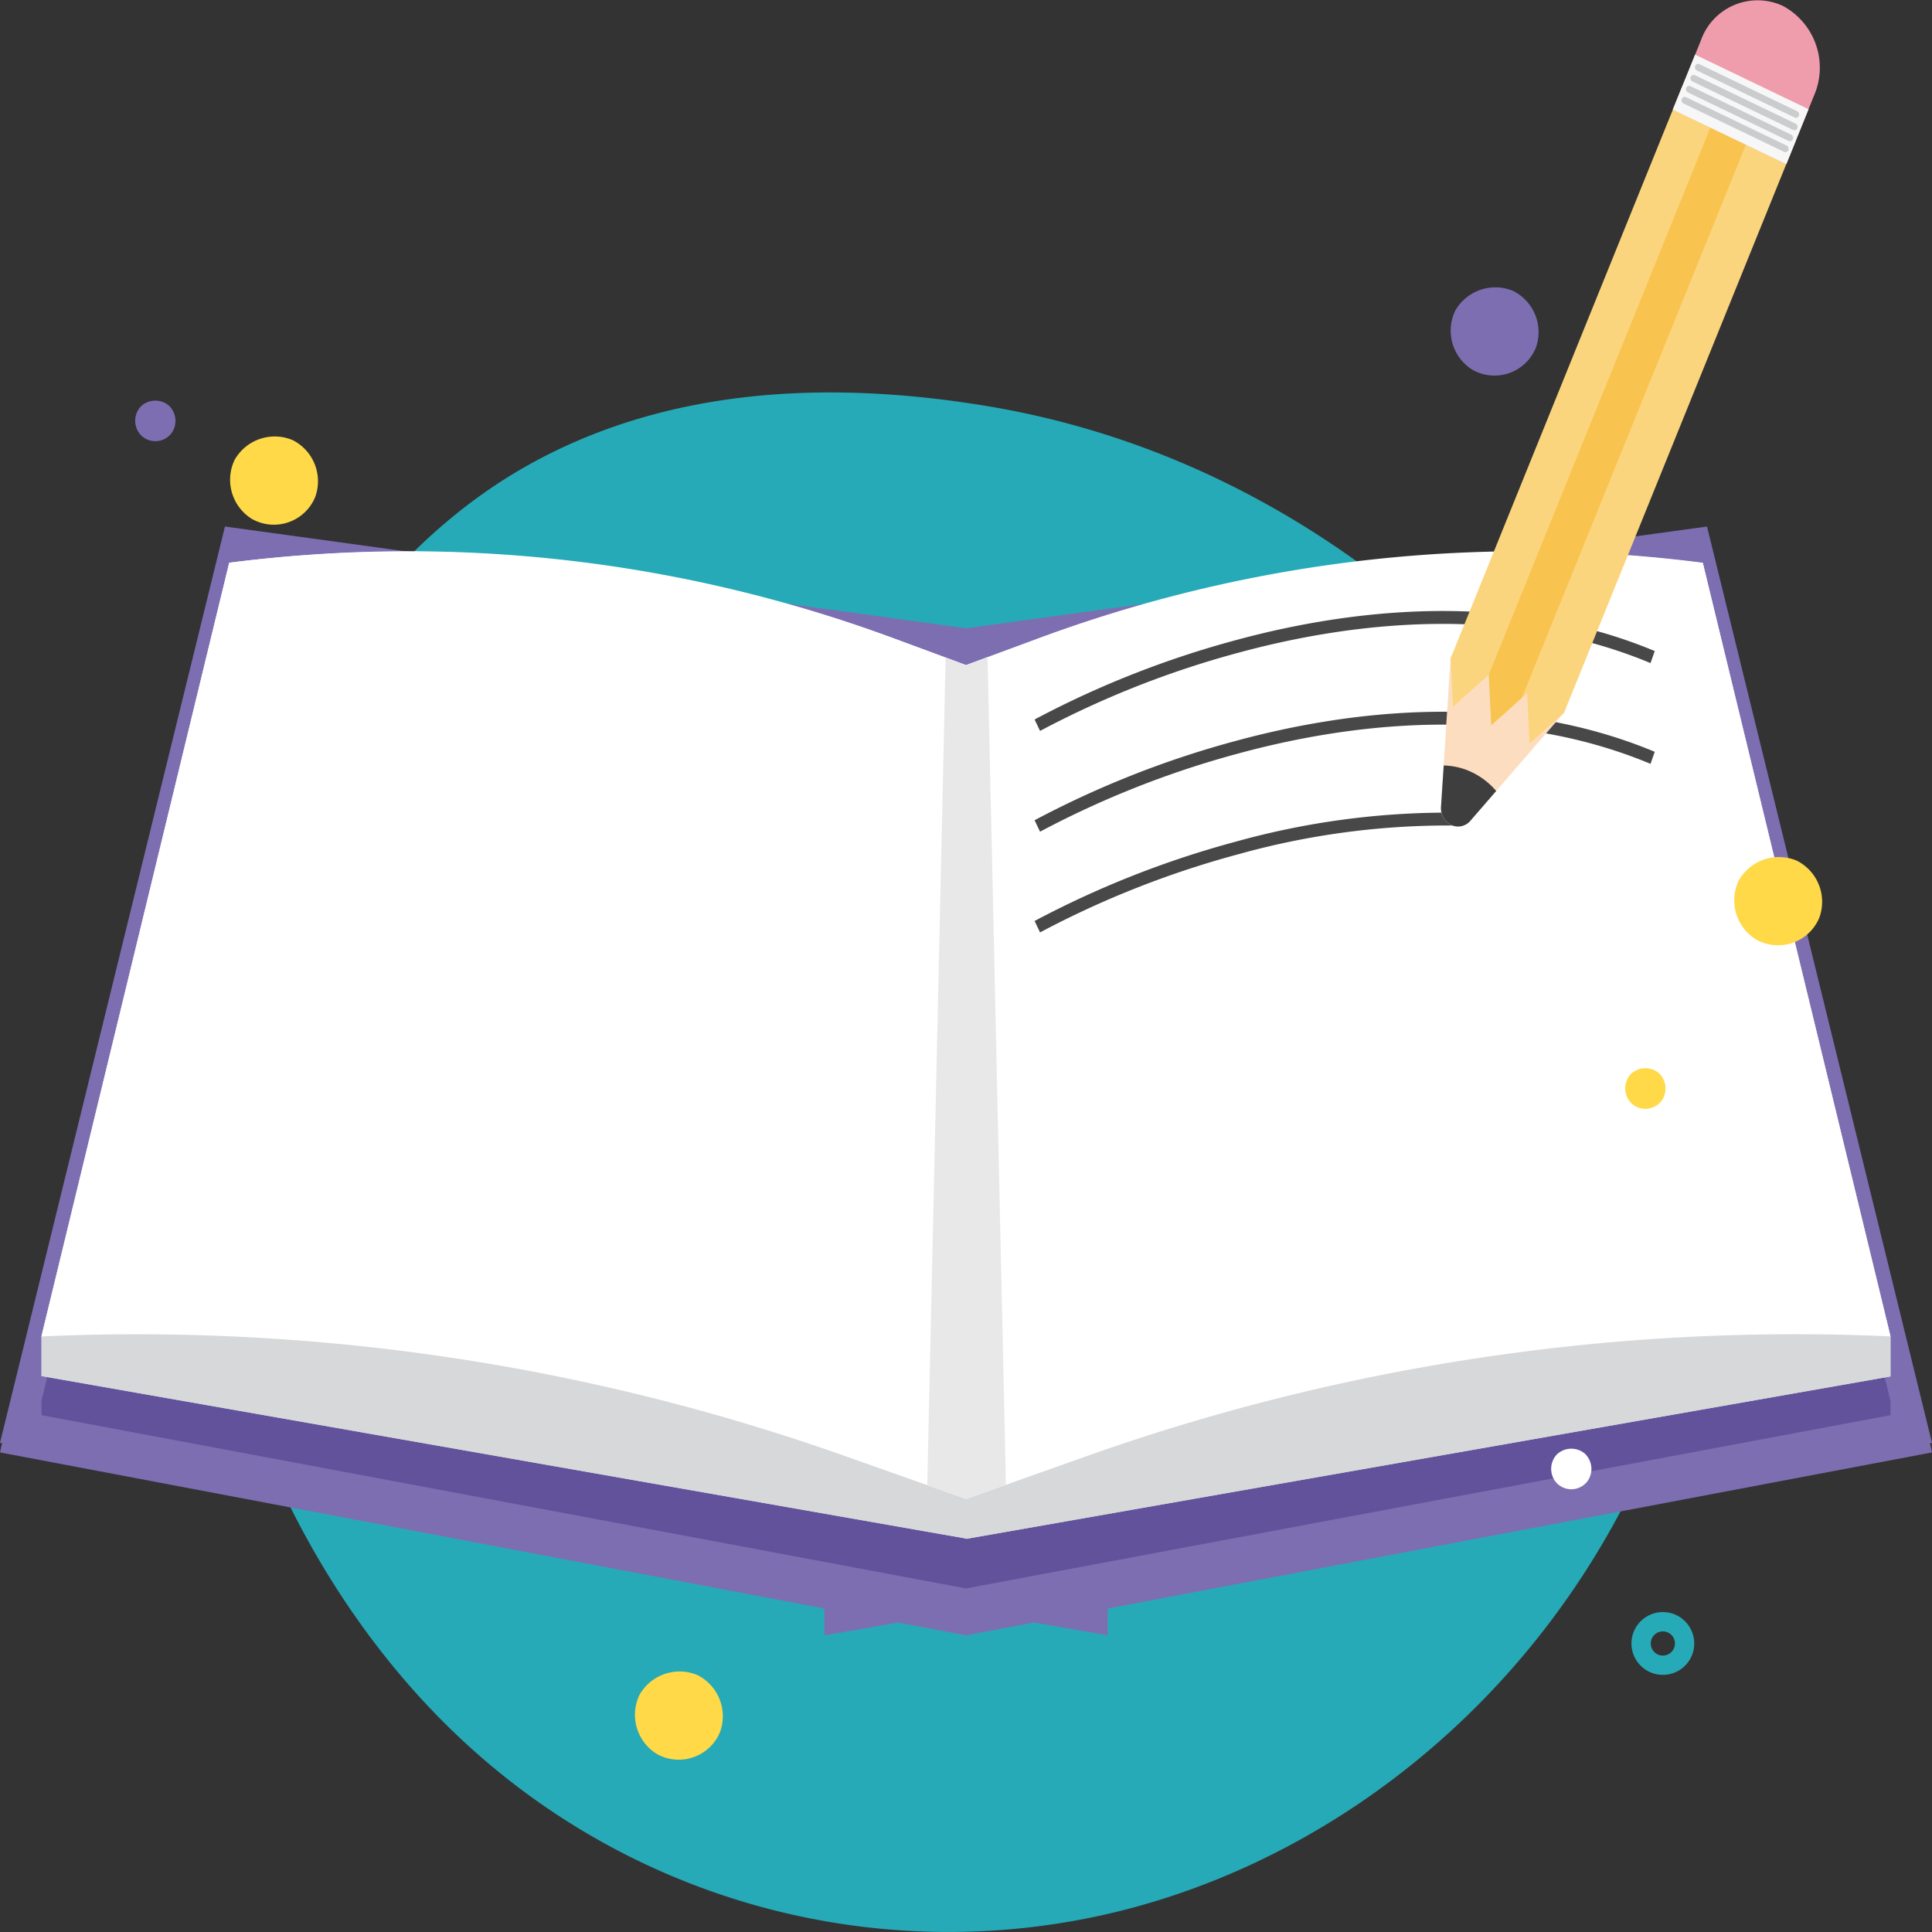 <svg xmlns="http://www.w3.org/2000/svg" xmlns:xlink="http://www.w3.org/1999/xlink" width="150" height="150" viewBox="0 0 150 150">
  <rect x="0" y="0" width="150" height="150" fill="#333333" stroke="none"/>
  <defs>
    <clipPath id="clip-path">
      <rect id="Rectángulo_401168" data-name="Rectángulo 401168" width="150" height="126.971" fill="none"/>
    </clipPath>
  </defs>
  <g id="Grupo_1099512" data-name="Grupo 1099512" transform="translate(-556.5 -509.919)">
    <path id="_12068" data-name="12068" d="M92.482,72.366C80.426,70.39,67.691,70.874,56.72,77.128,41.506,85.8,31.514,105.464,31.131,125.491s8.407,39.705,21.987,51.6a55.29,55.29,0,0,0,48.1,12.54c16.746-3.6,32.464-15.279,41.2-32.614,5.6-11.116,8.219-24.842,5.125-37.264A53.335,53.335,0,0,0,137.359,99.9C126.222,85.72,110.734,75.358,92.482,72.366Z" transform="translate(540.513 469.057)" fill="#26aab7"/>
    <g id="Grupo_1099278" data-name="Grupo 1099278" transform="translate(556.5 509.919)">
      <path id="Trazado_873312" data-name="Trazado 873312" d="M0,251.5l86,14.945V189.767l-68.534-9.41Z" transform="translate(0 -139.478)" fill="#7d6eb2"/>
      <path id="Trazado_873313" data-name="Trazado 873313" d="M326.614,189.768V266.45l86-14.945-17.467-71.146Z" transform="translate(-262.614 -139.479)" fill="#7d6eb2"/>
      <g id="Grupo_1099276" data-name="Grupo 1099276">
        <g id="Grupo_1099275" data-name="Grupo 1099275" clip-path="url(#clip-path)">
          <path id="Trazado_873314" data-name="Trazado 873314" d="M85.795,200.029v67.785l-3.091-.543L14.013,255.2l.007-.03-.007,0,.007-.028a.011.011,0,0,0-.007,0l.007-.03h-.007l.007-.03h-.007l.007-.03h-.007l.007-.03h-.007l.007-.033h-.007l.007-.03h-.007l.007-.03h-.007l.007-.03h-.007l.007-.03h-.007l.007-.03h-.007l.007-.033h-.007l.007-.03h-.007l.007-.03h-.007l.007-.03h-.007l.007-.03h-.007l.007-.033a.008.008,0,0,1-.007,0l.007-.033h-.007l.007-.03h-.007l.007-.03h-.007l.007-.03h-.007l.007-.03h-.007l.007-.033a.008.008,0,0,0-.007,0l.007-.033h-.007l.007-.03h-.007l.007-.03h-.007l.007-.03h-.007l.007-.03h-.007l.007-.033a.008.008,0,0,0-.007,0l.007-.033h-.007l.007-.03h-.007l.007-.03h-.007l.007-.03h-.007l.007-.03h-.007l.007-.033h-.007l.007-.03h-.007l.007-.03h-.007l.007-.03h-.007l.007-.03h-.007l.007-.03h-.007l.007-.033h-.007l.007-.03h-.007l.007-.03h-.007l.007-.03h-.007l.007-.03h-.007l.007-.033a.008.008,0,0,1-.007,0l.007-.033h-.007l.007-.03h-.007l.007-.03h-.007l.007-.03h-.007l.007-.03h-.007l.007-.033a.008.008,0,0,1-.007,0l.007-.033h-.007l.007-.03h-.007l.007-.03h-.007l.007-.03h-.007l.007-.03h-.007l.007-.033a.008.008,0,0,0-.007,0l.007-.033h-.007l.007-.03h-.007l.007-.03h-.007l.007-.03h-.007l.007-.03h-.007l.007-.033a.008.008,0,0,0-.007,0l.007-.033h-.007l.007-.03h-.007l.007-.03h-.007l.007-.03h-.007l.007-.03h-.007l.007-.033h-.007l.007-.03h-.007l.007-.03h-.007l.007-.03h-.007l.007-.03h-.007l.007-.03h-.007l.007-.033h-.007l.007-.03h-.007l.007-.03h-.007l.007-.03h-.007l.007-.03h-.007l.007-.033a.008.008,0,0,1-.007,0l.007-.033h-.007l.007-.03h-.007l.007-.03h-.007l.007-.03h-.007l.007-.03h-.007l.007-.033-.007,0,.007-.033h-.007l.007-.03h-.007l.007-.03h-.007l.007-.03h-.007l.007-.03h-.007l.007-.033a.008.008,0,0,0-.007,0l.007-.033h-.007l.007-.03h-.007l.007-.03h-.007l.007-.03h-.007l.007-.03h-.007l.007-.033a.008.008,0,0,0-.007,0l.007-.033,14.572-60.034a109.737,109.737,0,0,1,51.742,5.934l3.876,1.427Z" transform="translate(-10.795 -143.356)" fill="#62529b"/>
          <path id="Trazado_873315" data-name="Trazado 873315" d="M398.395,252.179h-.007l.007.03h-.007l.007.03h-.007l.007.03h-.007l.007.03h-.007l.007.033a.008.008,0,0,0-.007,0l.007.033h-.007l.007.03h-.007l.007.03h-.007l.007.03h-.007l.007.03h-.007l.007.033-.007,0,.007.033h-.007l.007.03h-.007l.007.03h-.007l.007.03h-.007l.007.03h-.007l.007.033a.008.008,0,0,1-.007,0l.007.033h-.007l.007.03h-.007l.007.03h-.007l.007.03h-.007l.007.03h-.007l.007.033h-.007l.007.03h-.007l.007.03h-.007l.007.03h-.007l.007.03h-.007l.007.03h-.007l.007.033h-.007l.007.03h-.007l.007.03h-.007l.007.03h-.007l.007.03h-.007l.007.033a.008.008,0,0,0-.007,0l.007.033h-.007l.007.03h-.007l.007.03h-.007l.007.03h-.007l.007.03h-.007l.007.033a.008.008,0,0,0-.007,0l.007.033h-.007l.007.03h-.007l.007.03h-.007l.007.03h-.007l.007.03h-.007l.007.033a.008.008,0,0,1-.007,0l.007.033h-.007l.007.03h-.007l.007.03h-.007l.007.03h-.007l.007.03h-.007l.007.033a.008.008,0,0,1-.007,0l.007.033h-.007l.007.03h-.007l.007.03h-.007l.007.03h-.007l.007.03h-.007l.007.033h-.007l.007.03h-.007l.007.03h-.007l.007.03h-.007l.007.03h-.007l.007.03h-.007l.007.033h-.007l.007.03h-.007l.007.03h-.007l.007.03h-.007l.007.03h-.007l.007.033a.008.008,0,0,0-.007,0l.007.033h-.007l.007.03h-.007l.007.03h-.007l.007.03h-.007l.007.03h-.007l.007.033a.008.008,0,0,0-.007,0l.007.033h-.007l.007.03h-.007l.007.03h-.007l.007.03h-.007l.007.03h-.007l.007.033a.008.008,0,0,1-.007,0l.007.033h-.007l.007.03h-.007l.007.03h-.007l.007.03h-.007l.007.03h-.007l.007.033h-.007l.007.03h-.007l.007.03h-.007l.007.03h-.007l.007.03h-.007l.007.03h-.007l.007.033h-.007l.007.03h-.007l.007.03h-.007l.007.03h-.007l.007.03a.011.011,0,0,0-.007,0l.007.027-.007,0,.007.03-68.6,12.056v0l-3.183.558V200.026l1.676-.616,3.784-1.394a110.271,110.271,0,0,1,38.093-6.808,106.526,106.526,0,0,1,13.649.873l14.572,60.034.007.033a.008.008,0,0,0-.007,0Z" transform="translate(-251.613 -143.354)" fill="#62529b"/>
          <path id="Trazado_873316" data-name="Trazado 873316" d="M85.795,180.029v67.785l-3.091-.543L14.013,235.2l.007-.03-.007,0,.007-.028a.011.011,0,0,0-.007,0l.007-.03h-.007l.007-.03h-.007l.007-.03h-.007l.007-.03h-.007l.007-.033h-.007l.007-.03h-.007l.007-.03h-.007l.007-.03h-.007l.007-.03h-.007l.007-.03h-.007l.007-.033h-.007l.007-.03h-.007l.007-.03h-.007l.007-.03h-.007l.007-.03h-.007l.007-.033a.008.008,0,0,1-.007,0l.007-.033h-.007l.007-.03h-.007l.007-.03h-.007l.007-.03h-.007l.007-.03h-.007l.007-.033a.008.008,0,0,0-.007,0l.007-.033h-.007l.007-.03h-.007l.007-.03h-.007l.007-.03h-.007l.007-.03h-.007l.007-.033a.008.008,0,0,0-.007,0l.007-.033h-.007l.007-.03h-.007l.007-.03h-.007l.007-.03h-.007l.007-.03h-.007l.007-.033h-.007l.007-.03h-.007l.007-.03h-.007l.007-.03h-.007l.007-.03h-.007l.007-.03h-.007l.007-.033h-.007l.007-.03h-.007l.007-.03h-.007l.007-.03h-.007l.007-.03h-.007l.007-.033a.008.008,0,0,1-.007,0l.007-.033h-.007l.007-.03h-.007l.007-.03h-.007l.007-.03h-.007l.007-.03h-.007l.007-.033a.008.008,0,0,1-.007,0l.007-.033h-.007l.007-.03h-.007l.007-.03h-.007l.007-.03h-.007l.007-.03h-.007l.007-.033a.008.008,0,0,0-.007,0l.007-.033h-.007l.007-.03h-.007l.007-.03h-.007l.007-.03h-.007l.007-.03h-.007l.007-.033a.008.008,0,0,0-.007,0l.007-.033h-.007l.007-.03h-.007l.007-.03h-.007l.007-.03h-.007l.007-.03h-.007l.007-.033h-.007l.007-.03h-.007l.007-.03h-.007l.007-.03h-.007l.007-.03h-.007l.007-.03h-.007l.007-.033h-.007l.007-.03h-.007l.007-.03h-.007l.007-.03h-.007l.007-.03h-.007l.007-.033a.008.008,0,0,1-.007,0l.007-.033h-.007l.007-.03h-.007l.007-.03h-.007l.007-.03h-.007l.007-.03h-.007l.007-.033-.007,0,.007-.033h-.007l.007-.03h-.007l.007-.03h-.007l.007-.03h-.007l.007-.03h-.007l.007-.033a.008.008,0,0,0-.007,0l.007-.033h-.007l.007-.03h-.007l.007-.03h-.007l.007-.03h-.007l.007-.03h-.007l.007-.033a.008.008,0,0,0-.007,0l.007-.033,14.572-60.034a109.737,109.737,0,0,1,51.742,5.934l3.876,1.427Z" transform="translate(-10.795 -128.362)" fill="#d7d8da"/>
          <path id="Trazado_873317" data-name="Trazado 873317" d="M398.395,232.179h-.007l.007.03h-.007l.007.03h-.007l.007.03h-.007l.007.03h-.007l.007.033a.008.008,0,0,0-.007,0l.007.033h-.007l.007.03h-.007l.007.03h-.007l.007.03h-.007l.007.03h-.007l.007.033-.007,0,.007.033h-.007l.007.03h-.007l.007.03h-.007l.007.03h-.007l.007.03h-.007l.007.033a.008.008,0,0,1-.007,0l.007.033h-.007l.007.03h-.007l.007.03h-.007l.007.03h-.007l.007.03h-.007l.007.033h-.007l.007.03h-.007l.007.03h-.007l.007.03h-.007l.007.03h-.007l.007.03h-.007l.007.033h-.007l.007.03h-.007l.007.03h-.007l.007.03h-.007l.007.03h-.007l.007.033a.008.008,0,0,0-.007,0l.007.033h-.007l.007.03h-.007l.007.03h-.007l.007.03h-.007l.007.03h-.007l.007.033a.008.008,0,0,0-.007,0l.007.033h-.007l.007.03h-.007l.007.03h-.007l.007.03h-.007l.007.03h-.007l.007.033a.008.008,0,0,1-.007,0l.007.033h-.007l.007.03h-.007l.007.03h-.007l.007.03h-.007l.007.03h-.007l.007.033a.008.008,0,0,1-.007,0l.007.033h-.007l.007.03h-.007l.007.03h-.007l.007.03h-.007l.007.03h-.007l.007.033h-.007l.007.03h-.007l.007.03h-.007l.007.03h-.007l.007.03h-.007l.007.03h-.007l.007.033h-.007l.007.03h-.007l.007.03h-.007l.007.03h-.007l.007.03h-.007l.007.033a.008.008,0,0,0-.007,0l.007.033h-.007l.007.03h-.007l.007.03h-.007l.007.03h-.007l.007.03h-.007l.007.033a.008.008,0,0,0-.007,0l.007.033h-.007l.007.03h-.007l.007.03h-.007l.007.03h-.007l.007.03h-.007l.007.033a.008.008,0,0,1-.007,0l.007.033h-.007l.007.03h-.007l.007.03h-.007l.007.03h-.007l.007.03h-.007l.007.033h-.007l.007.03h-.007l.007.03h-.007l.007.03h-.007l.007.03h-.007l.007.03h-.007l.007.033h-.007l.007.03h-.007l.007.03h-.007l.007.03h-.007l.007.03a.011.011,0,0,0-.007,0l.007.028-.007,0,.007.03-68.6,12.056v0l-3.183.558V180.026l1.676-.616,3.784-1.394a110.271,110.271,0,0,1,38.093-6.808,106.531,106.531,0,0,1,13.649.873l14.572,60.034.007.033a.008.008,0,0,0-.007,0Z" transform="translate(-251.613 -128.359)" fill="#d7d8da"/>
          <path id="Trazado_873318" data-name="Trazado 873318" d="M85.795,180.029v67.785l-3.091-.543L14.013,235.2l.007-.03-.007,0,.007-.028a.011.011,0,0,0-.007,0l.007-.03h-.007l.007-.03h-.007l.007-.03h-.007l.007-.03h-.007l.007-.033h-.007l.007-.03h-.007l.007-.03h-.007l.007-.03h-.007l.007-.03h-.007l.007-.03h-.007l.007-.033h-.007l.007-.03h-.007l.007-.03h-.007l.007-.03h-.007l.007-.03h-.007l.007-.033a.008.008,0,0,1-.007,0l.007-.033h-.007l.007-.03h-.007l.007-.03h-.007l.007-.03h-.007l.007-.03h-.007l.007-.033a.008.008,0,0,0-.007,0l.007-.033h-.007l.007-.03h-.007l.007-.03h-.007l.007-.03h-.007l.007-.03h-.007l.007-.033a.008.008,0,0,0-.007,0l.007-.033h-.007l.007-.03h-.007l.007-.03h-.007l.007-.03h-.007l.007-.03h-.007l.007-.033h-.007l.007-.03h-.007l.007-.03h-.007l.007-.03h-.007l.007-.03h-.007l.007-.03h-.007l.007-.033h-.007l.007-.03h-.007l.007-.03h-.007l.007-.03h-.007l.007-.03h-.007l.007-.033a.008.008,0,0,1-.007,0l.007-.033h-.007l.007-.03h-.007l.007-.03h-.007l.007-.03h-.007l.007-.03h-.007l.007-.033a.008.008,0,0,1-.007,0l.007-.033h-.007l.007-.03h-.007l.007-.03h-.007l.007-.03h-.007l.007-.03h-.007l.007-.033a.008.008,0,0,0-.007,0l.007-.033h-.007l.007-.03h-.007l.007-.03h-.007l.007-.03h-.007l.007-.03h-.007l.007-.033a.008.008,0,0,0-.007,0l.007-.033h-.007l.007-.03h-.007l.007-.03h-.007l.007-.03h-.007l.007-.03h-.007l.007-.033h-.007l.007-.03h-.007l.007-.03h-.007l.007-.03h-.007l.007-.03h-.007l.007-.03h-.007l.007-.033h-.007l.007-.03h-.007l.007-.03h-.007l.007-.03h-.007l.007-.03h-.007l.007-.033a.008.008,0,0,1-.007,0l.007-.033h-.007l.007-.03h-.007l.007-.03h-.007l.007-.03h-.007l.007-.03h-.007l.007-.033-.007,0,.007-.033h-.007l.007-.03h-.007l.007-.03h-.007l.007-.03h-.007l.007-.03h-.007l.007-.033a.008.008,0,0,0-.007,0l.007-.033h-.007l.007-.03h-.007l.007-.03h-.007l.007-.03h-.007l.007-.03h-.007l.007-.033a.008.008,0,0,0-.007,0l.007-.033,14.572-60.034a109.737,109.737,0,0,1,51.742,5.934l3.876,1.427Z" transform="translate(-10.795 -128.362)" fill="#d7d8da"/>
          <path id="Trazado_873319" data-name="Trazado 873319" d="M85.795,179.839v64.74l-3.01-1.069-6.216-2.2a164.5,164.5,0,0,0-62.549-9.348h-.007l14.579-60.067a108.479,108.479,0,0,1,51.745,5.924l3.874,1.437Z" transform="translate(-10.795 -128.202)" fill="#fff"/>
          <path id="Trazado_873320" data-name="Trazado 873320" d="M398.395,232.179h-.007l.007.03h-.007l.007.03h-.007l.007.03h-.007l.007.03h-.007l.007.033a.008.008,0,0,0-.007,0l.007.033h-.007l.007.03h-.007l.007.03h-.007l.007.03h-.007l.007.03h-.007l.007.033-.007,0,.007.033h-.007l.007.03h-.007l.007.03h-.007l.007.03h-.007l.007.03h-.007l.007.033a.008.008,0,0,1-.007,0l.007.033h-.007l.007.03h-.007l.007.03h-.007l.007.03h-.007l.007.03h-.007l.007.033h-.007l.007.03h-.007l.007.03h-.007l.007.03h-.007l.007.03h-.007l.007.03h-.007l.007.033h-.007l.007.03h-.007l.007.03h-.007l.007.03h-.007l.007.03h-.007l.007.033a.008.008,0,0,0-.007,0l.007.033h-.007l.007.03h-.007l.007.03h-.007l.007.03h-.007l.007.03h-.007l.007.033a.008.008,0,0,0-.007,0l.007.033h-.007l.007.03h-.007l.007.03h-.007l.007.03h-.007l.007.03h-.007l.007.033a.008.008,0,0,1-.007,0l.007.033h-.007l.007.03h-.007l.007.03h-.007l.007.03h-.007l.007.03h-.007l.007.033a.008.008,0,0,1-.007,0l.007.033h-.007l.007.03h-.007l.007.03h-.007l.007.03h-.007l.007.03h-.007l.007.033h-.007l.007.03h-.007l.007.03h-.007l.007.03h-.007l.007.03h-.007l.007.03h-.007l.007.033h-.007l.007.03h-.007l.007.03h-.007l.007.03h-.007l.007.03h-.007l.007.033a.008.008,0,0,0-.007,0l.007.033h-.007l.007.03h-.007l.007.03h-.007l.007.03h-.007l.007.03h-.007l.007.033a.008.008,0,0,0-.007,0l.007.033h-.007l.007.03h-.007l.007.03h-.007l.007.03h-.007l.007.03h-.007l.007.033a.008.008,0,0,1-.007,0l.007.033h-.007l.007.03h-.007l.007.03h-.007l.007.03h-.007l.007.03h-.007l.007.033h-.007l.007.03h-.007l.007.03h-.007l.007.03h-.007l.007.03h-.007l.007.03h-.007l.007.033h-.007l.007.03h-.007l.007.03h-.007l.007.03h-.007l.007.03a.011.011,0,0,0-.007,0l.007.028-.007,0,.007.03-68.6,12.056v0l-3.183.558V180.026l1.676-.616,3.784-1.394a110.271,110.271,0,0,1,38.093-6.808,106.531,106.531,0,0,1,13.649.873l14.572,60.034.007.033a.008.008,0,0,0-.007,0Z" transform="translate(-251.613 -128.359)" fill="#d7d8da"/>
          <path id="Trazado_873321" data-name="Trazado 873321" d="M398.395,231.959h-.007a164.509,164.509,0,0,0-62.548,9.348l-6.124,2.172-3.1,1.1v-64.74l1.674-.621,3.787-1.4a108.469,108.469,0,0,1,51.742-5.924Z" transform="translate(-251.613 -128.202)" fill="#fff"/>
          <path id="Trazado_873322" data-name="Trazado 873322" d="M319.616,268.1l-3.1,1.1-3.01-1.069,1.426-64.224v-.033l1.584.586,1.674-.621,0,.035Z" transform="translate(-241.514 -152.823)" fill="#e8e8e9"/>
          <path id="Trazado_873323" data-name="Trazado 873323" d="M75,454.719,0,440.513l.755-3.354L75,451.074Z" transform="translate(0 -327.748)" fill="#7d6eb2"/>
          <path id="Trazado_873324" data-name="Trazado 873324" d="M326.614,454.719l75-14.206-.755-3.354-74.244,13.915Z" transform="translate(-251.614 -327.748)" fill="#7d6eb2"/>
          <path id="Trazado_873325" data-name="Trazado 873325" d="M350.224,198.854l-.426-.887a74.413,74.413,0,0,1,15.657-6.169c8.427-2.283,20.9-3.988,32.493.856l-.329.935c-11.365-4.75-23.643-3.067-31.942-.82a73.352,73.352,0,0,0-15.452,6.085" transform="translate(-269.474 -142.106)" fill="#484849"/>
          <path id="Trazado_873326" data-name="Trazado 873326" d="M350.224,230.106l-.426-.887a74.4,74.4,0,0,1,15.657-6.169c8.427-2.283,20.9-3.987,32.493.856l-.329.935c-11.365-4.751-23.643-3.068-31.942-.82a73.345,73.345,0,0,0-15.452,6.085" transform="translate(-269.474 -165.536)" fill="#484849"/>
          <path id="Trazado_873327" data-name="Trazado 873327" d="M382.455,252.064a61.459,61.459,0,0,0-17,2.243,74.4,74.4,0,0,0-15.657,6.169l.426.887a73.355,73.355,0,0,1,15.452-6.085,60.6,60.6,0,0,1,16.778-2.214Z" transform="translate(-269.474 -188.971)" fill="#484849"/>
          <path id="Trazado_873328" data-name="Trazado 873328" d="M496.883,190.721l-.1.247-.009.011-5.264,6.076L489.5,199.37a1.27,1.27,0,0,1-.7.418,1.224,1.224,0,0,1-.795-.1,1.453,1.453,0,0,1-.785-1.41l.207-3.2.539-8.326v-.023l.1-.245,7.513-5.558Z" transform="translate(-375.345 -135.644)" fill="#fdddbf"/>
          <path id="Trazado_873329" data-name="Trazado 873329" d="M517.28,30.924,499.293,75.335l-.008.007-2.68,2.4-.186-3.921-.4.36-2.381,2.132-.186-3.921-.01.009-2.774,2.484-.179-3.769V71.1l17.988-44.411Z" transform="translate(-377.856 -20.007)" fill="#fbd57d"/>
          <path id="Trazado_873330" data-name="Trazado 873330" d="M524.058,33.616,505.927,78.38l-2.381,2.132-.186-3.921-.009.009L521.3,32.288Z" transform="translate(-387.767 -24.207)" fill="#f9c350"/>
          <path id="Trazado_873331" data-name="Trazado 873331" d="M491.508,239.45l-2.005,2.315a1.274,1.274,0,0,1-.7.418,1.225,1.225,0,0,1-.794-.1,1.454,1.454,0,0,1-.785-1.41l.208-3.2a5.288,5.288,0,0,1,2.205.53,5.7,5.7,0,0,1,1.868,1.446" transform="translate(-375.343 -178.039)" fill="#3e3e3f"/>
          <path id="Trazado_873332" data-name="Trazado 873332" d="M574.4,12.745,565.6,8.508l2.179-5.378A4.666,4.666,0,0,1,574.122.449a5.441,5.441,0,0,1,2.46,6.918Z" transform="translate(-435.719 0)" fill="#ef9dad"/>
          <path id="Trazado_873670" data-name="Trazado 873670" d="M.5.24,5.105.1l-.32,9.768-4.6.142Z" transform="matrix(0.404, -0.915, 0.915, 0.404, 129.454, 8.872)" fill="#f7f7f8"/>
          <path id="Trazado_873333" data-name="Trazado 873333" d="M580.809,23.984l-7.6-3.659a.277.277,0,0,1-.125-.351.238.238,0,0,1,.322-.136l7.6,3.659a.277.277,0,0,1,.125.351.238.238,0,0,1-.322.136" transform="translate(-441.468 -14.856)" fill="#caccce"/>
          <path id="Trazado_873334" data-name="Trazado 873334" d="M579.527,27.5,571.7,23.735a.277.277,0,0,1-.125-.351.238.238,0,0,1,.322-.136l7.828,3.767a.277.277,0,0,1,.125.351.237.237,0,0,1-.322.136" transform="translate(-440.308 -17.412)" fill="#caccce"/>
          <path id="Trazado_873335" data-name="Trazado 873335" d="M578.022,30.911l-7.828-3.767a.277.277,0,0,1-.125-.351.238.238,0,0,1,.322-.136l7.828,3.767a.277.277,0,0,1,.125.351.237.237,0,0,1-.322.136" transform="translate(-439.149 -19.968)" fill="#caccce"/>
          <path id="Trazado_873336" data-name="Trazado 873336" d="M576.517,34.32l-7.828-3.767a.277.277,0,0,1-.125-.351.238.238,0,0,1,.322-.136l7.828,3.767a.277.277,0,0,1,.125.351.237.237,0,0,1-.322.136" transform="translate(-437.99 -22.524)" fill="#caccce"/>
        </g>
      </g>
    </g>
    <g id="Grupo_1099279" data-name="Grupo 1099279" transform="translate(566.999 646.532) rotate(-90)">
      <path id="Trazado_873104" data-name="Trazado 873104" d="M.647,2.832A1.64,1.64,0,0,0,2.79,2.59,1.64,1.64,0,0,0,2.7.434,1.641,1.641,0,0,0,.541.376,1.573,1.573,0,0,0,.647,2.832Z" transform="translate(20.986 109.935)" fill="#fff"/>
      <path id="Trazado_873105" data-name="Trazado 873105" d="M.646,2.832A1.64,1.64,0,0,0,2.791,2.59,1.641,1.641,0,0,0,2.7.434,1.641,1.641,0,0,0,.541.376,1.573,1.573,0,0,0,.646,2.832Z" transform="translate(50.524 115.687)" fill="#ffd947"/>
      <path id="Trazado_873106" data-name="Trazado 873106" d="M.647,2.832A1.639,1.639,0,0,0,2.79,2.59,1.641,1.641,0,0,0,2.7.434,1.641,1.641,0,0,0,.541.376,1.573,1.573,0,0,0,.647,2.832Z" transform="translate(102.357)" fill="#7d6eb2"/>
      <path id="Trazado_873109" data-name="Trazado 873109" d="M2.129,6.609a3.577,3.577,0,0,0,4.43-1.75A3.579,3.579,0,0,0,5.014.353,3.578,3.578,0,0,0,.442,1.692,3.468,3.468,0,0,0,2.129,6.609Z" transform="translate(107.464 102.126)" fill="#7d6eb2"/>
      <path id="Trazado_873110" data-name="Trazado 873110" d="M2.13,6.609a3.577,3.577,0,0,0,4.43-1.75A3.578,3.578,0,0,0,5.014.354,3.577,3.577,0,0,0,.443,1.691,3.468,3.468,0,0,0,2.13,6.609Z" transform="translate(63.232 124.142)" fill="#ffd947"/>
      <path id="Trazado_873111" data-name="Trazado 873111" d="M2.13,6.609a3.576,3.576,0,0,0,4.43-1.75A3.577,3.577,0,0,0,5.014.354,3.576,3.576,0,0,0,.443,1.691,3.468,3.468,0,0,0,2.13,6.609Z" transform="translate(0 38.792)" fill="#ffd947"/>
      <path id="Trazado_873113" data-name="Trazado 873113" d="M2.129,6.609a3.578,3.578,0,0,0,4.43-1.75A3.579,3.579,0,0,0,5.015.353,3.578,3.578,0,0,0,.442,1.692,3.468,3.468,0,0,0,2.129,6.609Z" transform="translate(95.886 7.36)" fill="#ffd947"/>
      <circle id="Elipse_11485" data-name="Elipse 11485" cx="1.689" cy="1.689" r="1.689" transform="translate(7.325 116.915)" fill="none" stroke="#26aab7" stroke-linecap="round" stroke-linejoin="round" stroke-width="1.5"/>
    </g>
  </g>
</svg>
